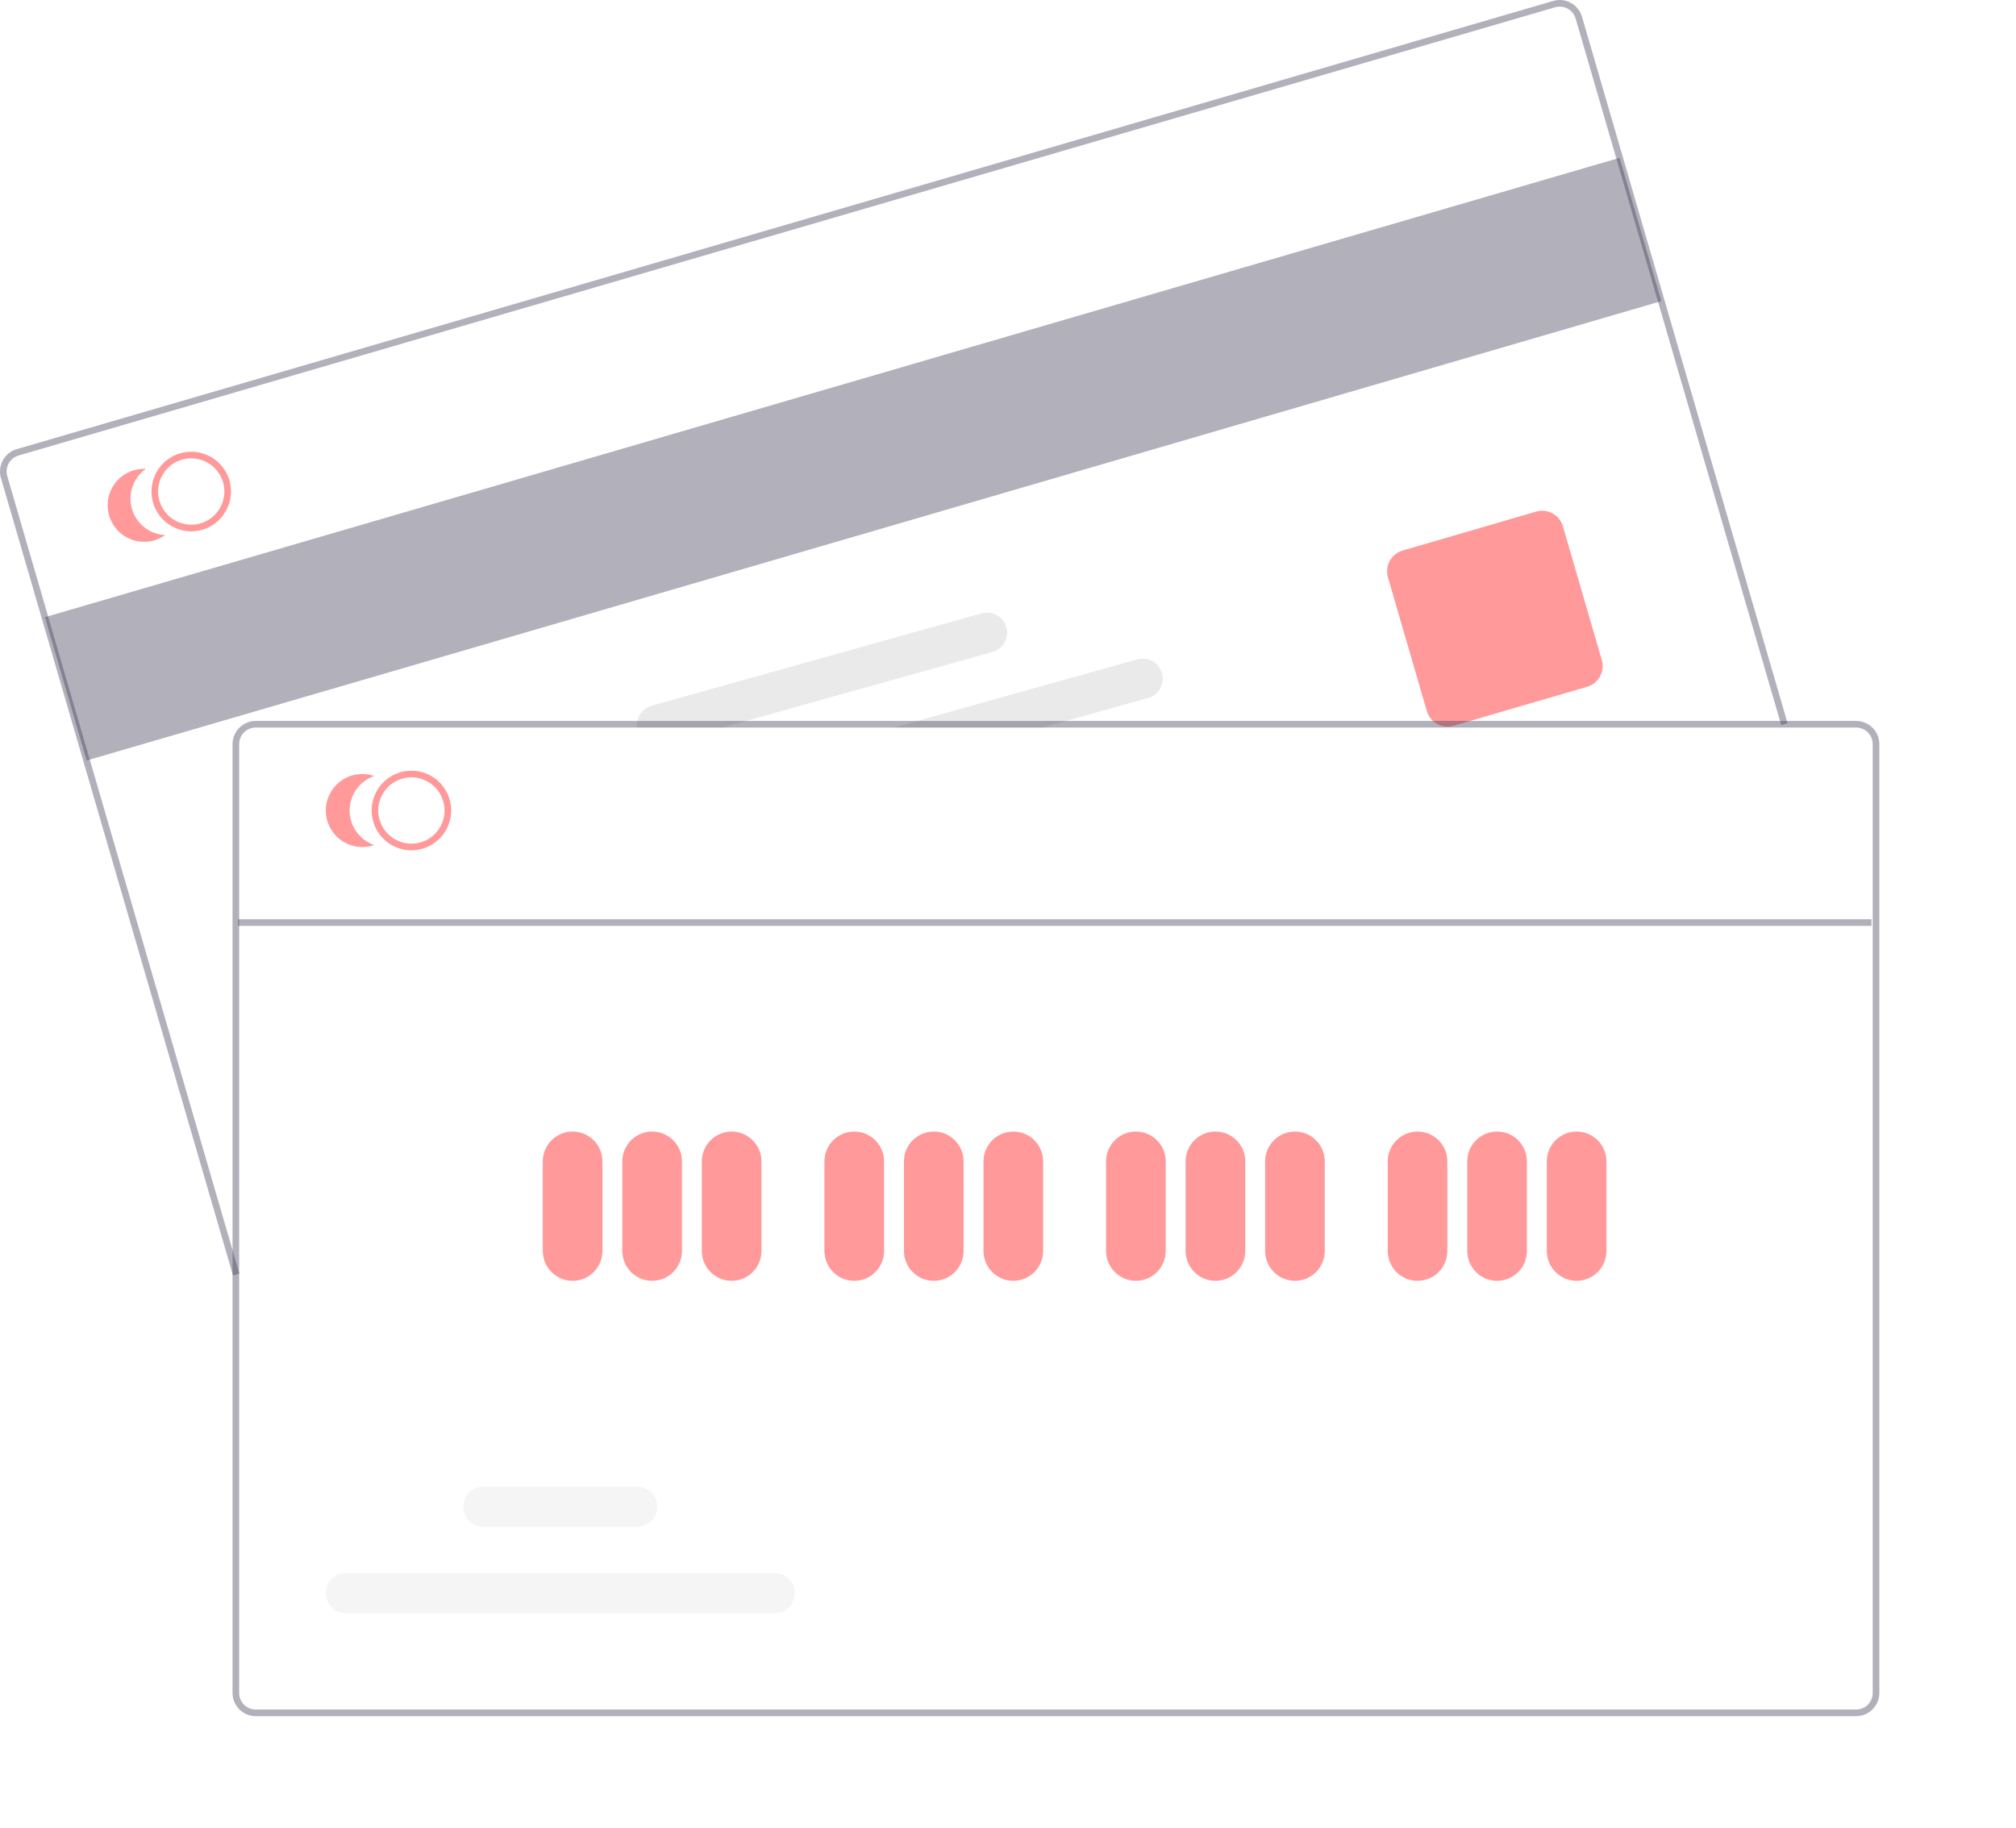 <svg width="129" height="117" viewBox="0 0 129 117" fill="none" xmlns="http://www.w3.org/2000/svg">
<path d="M103.636 10.099L2.873 39.494L5.542 48.666L106.305 19.271L103.636 10.099Z" fill="#3F3D56" fill-opacity="0.4"/>
<path d="M14.911 81.622L0.059 30.584C-0.051 30.206 -0.006 29.799 0.183 29.453C0.372 29.108 0.691 28.852 1.069 28.742L99.389 0.059C99.767 -0.051 100.173 -0.006 100.518 0.183C100.863 0.373 101.119 0.692 101.229 1.07L114.386 46.286L113.979 46.405L100.822 1.189C100.743 0.919 100.56 0.691 100.314 0.556C100.067 0.42 99.777 0.388 99.507 0.467L1.188 29.149C0.918 29.228 0.69 29.411 0.555 29.658C0.42 29.904 0.388 30.195 0.466 30.465L15.318 81.503L14.911 81.622Z" fill="#3F3D56" fill-opacity="0.4"/>
<path d="M92.625 46.498C92.327 46.497 92.037 46.4 91.798 46.221C91.559 46.042 91.385 45.79 91.302 45.504L88.811 36.943C88.709 36.592 88.75 36.214 88.926 35.894C89.102 35.573 89.397 35.335 89.748 35.232L98.298 32.738C98.649 32.636 99.026 32.678 99.346 32.854C99.666 33.03 99.904 33.326 100.006 33.677L102.497 42.238C102.599 42.589 102.558 42.966 102.382 43.287C102.206 43.608 101.91 43.846 101.56 43.948L93.01 46.443C92.885 46.479 92.755 46.498 92.625 46.498Z" fill="#FF0004" fill-opacity="0.4"/>
<path d="M14.681 30.742C14.656 30.654 14.625 30.568 14.59 30.483C14.351 29.902 13.906 29.43 13.34 29.158C12.775 28.886 12.129 28.832 11.526 29.008C10.924 29.183 10.408 29.576 10.076 30.11C9.745 30.643 9.623 31.281 9.733 31.899C9.748 31.989 9.769 32.079 9.794 32.167C9.949 32.696 10.271 33.161 10.711 33.491C11.152 33.822 11.688 34.001 12.239 34.001C12.479 34.002 12.718 33.967 12.949 33.899C13.596 33.71 14.142 33.271 14.467 32.679C14.792 32.087 14.869 31.391 14.681 30.742ZM12.83 33.492C12.29 33.648 11.71 33.584 11.218 33.314C10.725 33.043 10.359 32.588 10.201 32.048C10.176 31.96 10.156 31.871 10.142 31.78C10.062 31.271 10.171 30.749 10.447 30.314C10.724 29.879 11.149 29.559 11.644 29.415C12.138 29.271 12.669 29.312 13.135 29.531C13.602 29.75 13.973 30.131 14.179 30.604C14.217 30.687 14.249 30.773 14.274 30.861C14.431 31.402 14.366 31.982 14.096 32.475C13.825 32.969 13.37 33.334 12.83 33.492Z" fill="#FF0004" fill-opacity="0.4"/>
<path d="M8.442 32.562C8.307 32.096 8.32 31.599 8.479 31.14C8.639 30.681 8.938 30.284 9.334 30.003C8.963 29.985 8.593 30.056 8.255 30.21C7.917 30.364 7.62 30.597 7.39 30.889C7.16 31.181 7.003 31.524 6.932 31.889C6.861 32.254 6.878 32.631 6.982 32.988C7.086 33.346 7.273 33.673 7.529 33.943C7.785 34.213 8.102 34.417 8.452 34.54C8.803 34.663 9.178 34.7 9.546 34.648C9.914 34.596 10.265 34.456 10.568 34.242C10.083 34.218 9.618 34.043 9.237 33.742C8.856 33.441 8.578 33.029 8.442 32.562Z" fill="#FF0004" fill-opacity="0.4"/>
<path d="M74.352 43.084C74.306 42.921 74.23 42.769 74.126 42.636C74.022 42.504 73.893 42.393 73.746 42.31C73.6 42.227 73.438 42.174 73.271 42.154C73.104 42.134 72.934 42.147 72.772 42.192L58.696 46.134L57.18 46.559H66.7L68.216 46.134L73.463 44.665C73.79 44.573 74.068 44.355 74.234 44.058C74.401 43.762 74.443 43.411 74.352 43.084Z" fill="#CCCCCC" fill-opacity="0.4"/>
<path d="M64.393 40.138C64.302 39.81 64.084 39.533 63.787 39.366C63.491 39.199 63.141 39.157 62.814 39.249L41.692 45.163C41.397 45.247 41.141 45.433 40.971 45.689C40.801 45.945 40.728 46.253 40.765 46.558H46.233L47.751 46.133L63.505 41.722C63.832 41.63 64.11 41.411 64.276 41.114C64.443 40.817 64.485 40.466 64.393 40.138Z" fill="#CCCCCC" fill-opacity="0.4"/>
<path d="M118.771 46.133H16.363C15.97 46.133 15.592 46.29 15.314 46.569C15.036 46.847 14.879 47.225 14.879 47.619V108.335C14.879 108.729 15.036 109.106 15.314 109.385C15.592 109.664 15.97 109.82 16.363 109.821H118.771C119.165 109.82 119.542 109.664 119.82 109.385C120.098 109.106 120.255 108.729 120.255 108.335V47.619C120.255 47.225 120.098 46.847 119.82 46.569C119.542 46.29 119.165 46.133 118.771 46.133ZM119.831 108.335C119.831 108.616 119.719 108.886 119.521 109.085C119.322 109.284 119.052 109.396 118.771 109.396H16.363C16.082 109.396 15.812 109.284 15.614 109.085C15.415 108.886 15.303 108.616 15.303 108.335V47.619C15.303 47.337 15.415 47.068 15.614 46.868C15.812 46.669 16.082 46.557 16.363 46.557H118.771C119.052 46.557 119.322 46.669 119.521 46.868C119.719 47.068 119.831 47.337 119.831 47.619V108.335Z" fill="#3F3D56" fill-opacity="0.4"/>
<path d="M26.326 54.413C25.822 54.413 25.33 54.264 24.912 53.984C24.494 53.704 24.168 53.306 23.975 52.841C23.782 52.375 23.732 51.863 23.83 51.369C23.928 50.875 24.171 50.421 24.526 50.065C24.882 49.708 25.336 49.466 25.829 49.367C26.323 49.269 26.834 49.319 27.299 49.512C27.764 49.705 28.162 50.032 28.441 50.45C28.721 50.87 28.87 51.362 28.87 51.866C28.869 52.541 28.601 53.189 28.124 53.666C27.647 54.144 27 54.413 26.326 54.413ZM26.326 49.743C25.906 49.743 25.496 49.867 25.148 50.101C24.799 50.334 24.527 50.666 24.367 51.053C24.206 51.441 24.164 51.868 24.246 52.28C24.328 52.692 24.53 53.07 24.826 53.367C25.123 53.664 25.501 53.866 25.912 53.948C26.323 54.03 26.75 53.988 27.137 53.827C27.524 53.666 27.855 53.394 28.088 53.045C28.321 52.696 28.446 52.286 28.446 51.866C28.445 51.303 28.222 50.763 27.824 50.365C27.427 49.968 26.888 49.744 26.326 49.743Z" fill="#FF0004" fill-opacity="0.4"/>
<path d="M22.371 51.867C22.371 51.38 22.522 50.907 22.804 50.511C23.086 50.115 23.484 49.818 23.942 49.659C23.591 49.538 23.216 49.502 22.848 49.555C22.48 49.608 22.131 49.749 21.828 49.965C21.526 50.181 21.279 50.466 21.109 50.797C20.938 51.128 20.85 51.494 20.85 51.867C20.85 52.239 20.938 52.605 21.109 52.936C21.279 53.267 21.526 53.552 21.828 53.768C22.131 53.984 22.48 54.124 22.848 54.178C23.216 54.231 23.591 54.195 23.942 54.074C23.484 53.916 23.086 53.618 22.804 53.222C22.522 52.826 22.371 52.352 22.371 51.867Z" fill="#FF0004" fill-opacity="0.4"/>
<path d="M36.641 81.963C36.135 81.963 35.65 81.761 35.292 81.403C34.934 81.045 34.733 80.559 34.732 80.053V74.321C34.732 73.814 34.934 73.328 35.291 72.97C35.649 72.612 36.135 72.41 36.641 72.41C37.147 72.41 37.632 72.612 37.99 72.97C38.348 73.328 38.549 73.814 38.549 74.321V80.053C38.548 80.559 38.347 81.045 37.989 81.403C37.632 81.761 37.147 81.963 36.641 81.963Z" fill="#FF0004" fill-opacity="0.4"/>
<path d="M41.728 81.963C41.223 81.963 40.738 81.761 40.38 81.403C40.022 81.045 39.821 80.559 39.82 80.053V74.321C39.82 73.814 40.021 73.328 40.379 72.97C40.737 72.612 41.222 72.41 41.728 72.41C42.235 72.41 42.72 72.612 43.078 72.97C43.436 73.328 43.637 73.814 43.637 74.321V80.053C43.636 80.559 43.435 81.045 43.077 81.403C42.719 81.761 42.234 81.963 41.728 81.963Z" fill="#FF0004" fill-opacity="0.4"/>
<path d="M46.816 81.963C46.31 81.963 45.825 81.761 45.468 81.403C45.11 81.045 44.909 80.559 44.908 80.053V74.321C44.908 73.814 45.109 73.328 45.467 72.97C45.825 72.612 46.31 72.41 46.816 72.41C47.322 72.41 47.808 72.612 48.166 72.97C48.524 73.328 48.725 73.814 48.725 74.321V80.053C48.724 80.559 48.523 81.045 48.165 81.403C47.807 81.761 47.322 81.963 46.816 81.963Z" fill="#FF0004" fill-opacity="0.4"/>
<path d="M54.662 81.963C54.156 81.963 53.671 81.761 53.313 81.403C52.956 81.045 52.755 80.559 52.754 80.053V74.321C52.754 73.814 52.955 73.328 53.313 72.97C53.671 72.612 54.156 72.41 54.662 72.41C55.168 72.41 55.654 72.612 56.011 72.97C56.369 73.328 56.57 73.814 56.57 74.321V80.053C56.57 80.559 56.368 81.045 56.011 81.403C55.653 81.761 55.168 81.963 54.662 81.963Z" fill="#FF0004" fill-opacity="0.4"/>
<path d="M59.75 81.963C59.244 81.963 58.759 81.761 58.401 81.403C58.044 81.045 57.842 80.559 57.842 80.053V74.321C57.842 73.814 58.043 73.328 58.401 72.97C58.759 72.612 59.244 72.41 59.75 72.41C60.256 72.41 60.742 72.612 61.099 72.97C61.457 73.328 61.658 73.814 61.658 74.321V80.053C61.658 80.559 61.456 81.045 61.099 81.403C60.741 81.761 60.256 81.963 59.75 81.963Z" fill="#FF0004" fill-opacity="0.4"/>
<path d="M64.84 81.963C64.334 81.963 63.849 81.761 63.491 81.403C63.133 81.045 62.932 80.559 62.932 80.053V74.321C62.932 73.814 63.133 73.328 63.49 72.97C63.848 72.612 64.334 72.41 64.84 72.41C65.346 72.41 65.831 72.612 66.189 72.97C66.547 73.328 66.748 73.814 66.748 74.321V80.053C66.748 80.559 66.546 81.045 66.189 81.403C65.831 81.761 65.346 81.963 64.84 81.963Z" fill="#FF0004" fill-opacity="0.4"/>
<path d="M72.684 81.963C72.178 81.963 71.693 81.761 71.335 81.403C70.977 81.045 70.776 80.559 70.775 80.053V74.321C70.775 73.814 70.976 73.328 71.334 72.97C71.692 72.612 72.177 72.41 72.684 72.41C73.19 72.41 73.675 72.612 74.033 72.97C74.391 73.328 74.592 73.814 74.592 74.321V80.053C74.591 80.559 74.39 81.045 74.032 81.403C73.675 81.761 73.189 81.963 72.684 81.963Z" fill="#FF0004" fill-opacity="0.4"/>
<path d="M77.773 81.963C77.267 81.963 76.782 81.761 76.425 81.403C76.067 81.045 75.866 80.559 75.865 80.053V74.321C75.865 73.814 76.066 73.328 76.424 72.97C76.782 72.612 77.267 72.41 77.773 72.41C78.28 72.41 78.765 72.612 79.123 72.97C79.481 73.328 79.682 73.814 79.682 74.321V80.053C79.681 80.559 79.48 81.045 79.122 81.403C78.764 81.761 78.279 81.963 77.773 81.963Z" fill="#FF0004" fill-opacity="0.4"/>
<path d="M82.861 81.963C82.355 81.963 81.87 81.761 81.513 81.403C81.155 81.045 80.954 80.559 80.953 80.053V74.321C80.953 73.814 81.154 73.328 81.512 72.97C81.87 72.612 82.355 72.41 82.861 72.41C83.367 72.41 83.853 72.612 84.211 72.97C84.569 73.328 84.77 73.814 84.77 74.321V80.053C84.769 80.559 84.568 81.045 84.21 81.403C83.852 81.761 83.367 81.963 82.861 81.963Z" fill="#FF0004" fill-opacity="0.4"/>
<path d="M90.705 81.963C90.199 81.963 89.714 81.761 89.356 81.403C88.999 81.045 88.797 80.559 88.797 80.053V74.321C88.797 73.814 88.998 73.328 89.356 72.97C89.714 72.612 90.199 72.41 90.705 72.41C91.211 72.41 91.697 72.612 92.054 72.97C92.412 73.328 92.613 73.814 92.613 74.321V80.053C92.613 80.559 92.412 81.045 92.054 81.403C91.696 81.761 91.211 81.963 90.705 81.963Z" fill="#FF0004" fill-opacity="0.4"/>
<path d="M95.795 81.963C95.289 81.963 94.804 81.761 94.446 81.403C94.088 81.045 93.887 80.559 93.887 80.053V74.321C93.887 73.814 94.088 73.328 94.446 72.97C94.803 72.612 95.289 72.41 95.795 72.41C96.301 72.41 96.786 72.612 97.144 72.97C97.502 73.328 97.703 73.814 97.703 74.321V80.053C97.703 80.559 97.501 81.045 97.144 81.403C96.786 81.761 96.301 81.963 95.795 81.963Z" fill="#FF0004" fill-opacity="0.4"/>
<path d="M100.885 81.963C100.379 81.963 99.894 81.761 99.536 81.403C99.178 81.045 98.977 80.559 98.977 80.053V74.321C98.977 73.814 99.178 73.328 99.535 72.97C99.893 72.612 100.379 72.41 100.885 72.41C101.391 72.41 101.876 72.612 102.234 72.97C102.592 73.328 102.793 73.814 102.793 74.321V80.053C102.792 80.559 102.591 81.045 102.233 81.403C101.876 81.761 101.391 81.963 100.885 81.963Z" fill="#FF0004" fill-opacity="0.4"/>
<path d="M49.578 103.23H22.134C21.794 103.23 21.468 103.094 21.227 102.854C20.987 102.613 20.852 102.286 20.852 101.946C20.852 101.605 20.987 101.279 21.227 101.038C21.468 100.797 21.794 100.662 22.134 100.662H49.578C49.918 100.662 50.245 100.797 50.485 101.038C50.725 101.279 50.861 101.605 50.861 101.946C50.861 102.286 50.725 102.613 50.485 102.854C50.245 103.094 49.918 103.23 49.578 103.23Z" fill="#E6E6E6" fill-opacity="0.4"/>
<path d="M40.777 97.708H30.931C30.591 97.708 30.264 97.573 30.024 97.332C29.784 97.091 29.648 96.765 29.648 96.424C29.648 96.084 29.784 95.757 30.024 95.517C30.264 95.276 30.591 95.141 30.931 95.141H40.777C41.117 95.141 41.443 95.276 41.684 95.517C41.924 95.757 42.059 96.084 42.059 96.424C42.059 96.765 41.924 97.091 41.684 97.332C41.443 97.573 41.117 97.708 40.777 97.708Z" fill="#E6E6E6" fill-opacity="0.4"/>
<path d="M119.753 58.824H15.225V59.249H119.753V58.824Z" fill="#3F3D56" fill-opacity="0.4"/>
</svg>
